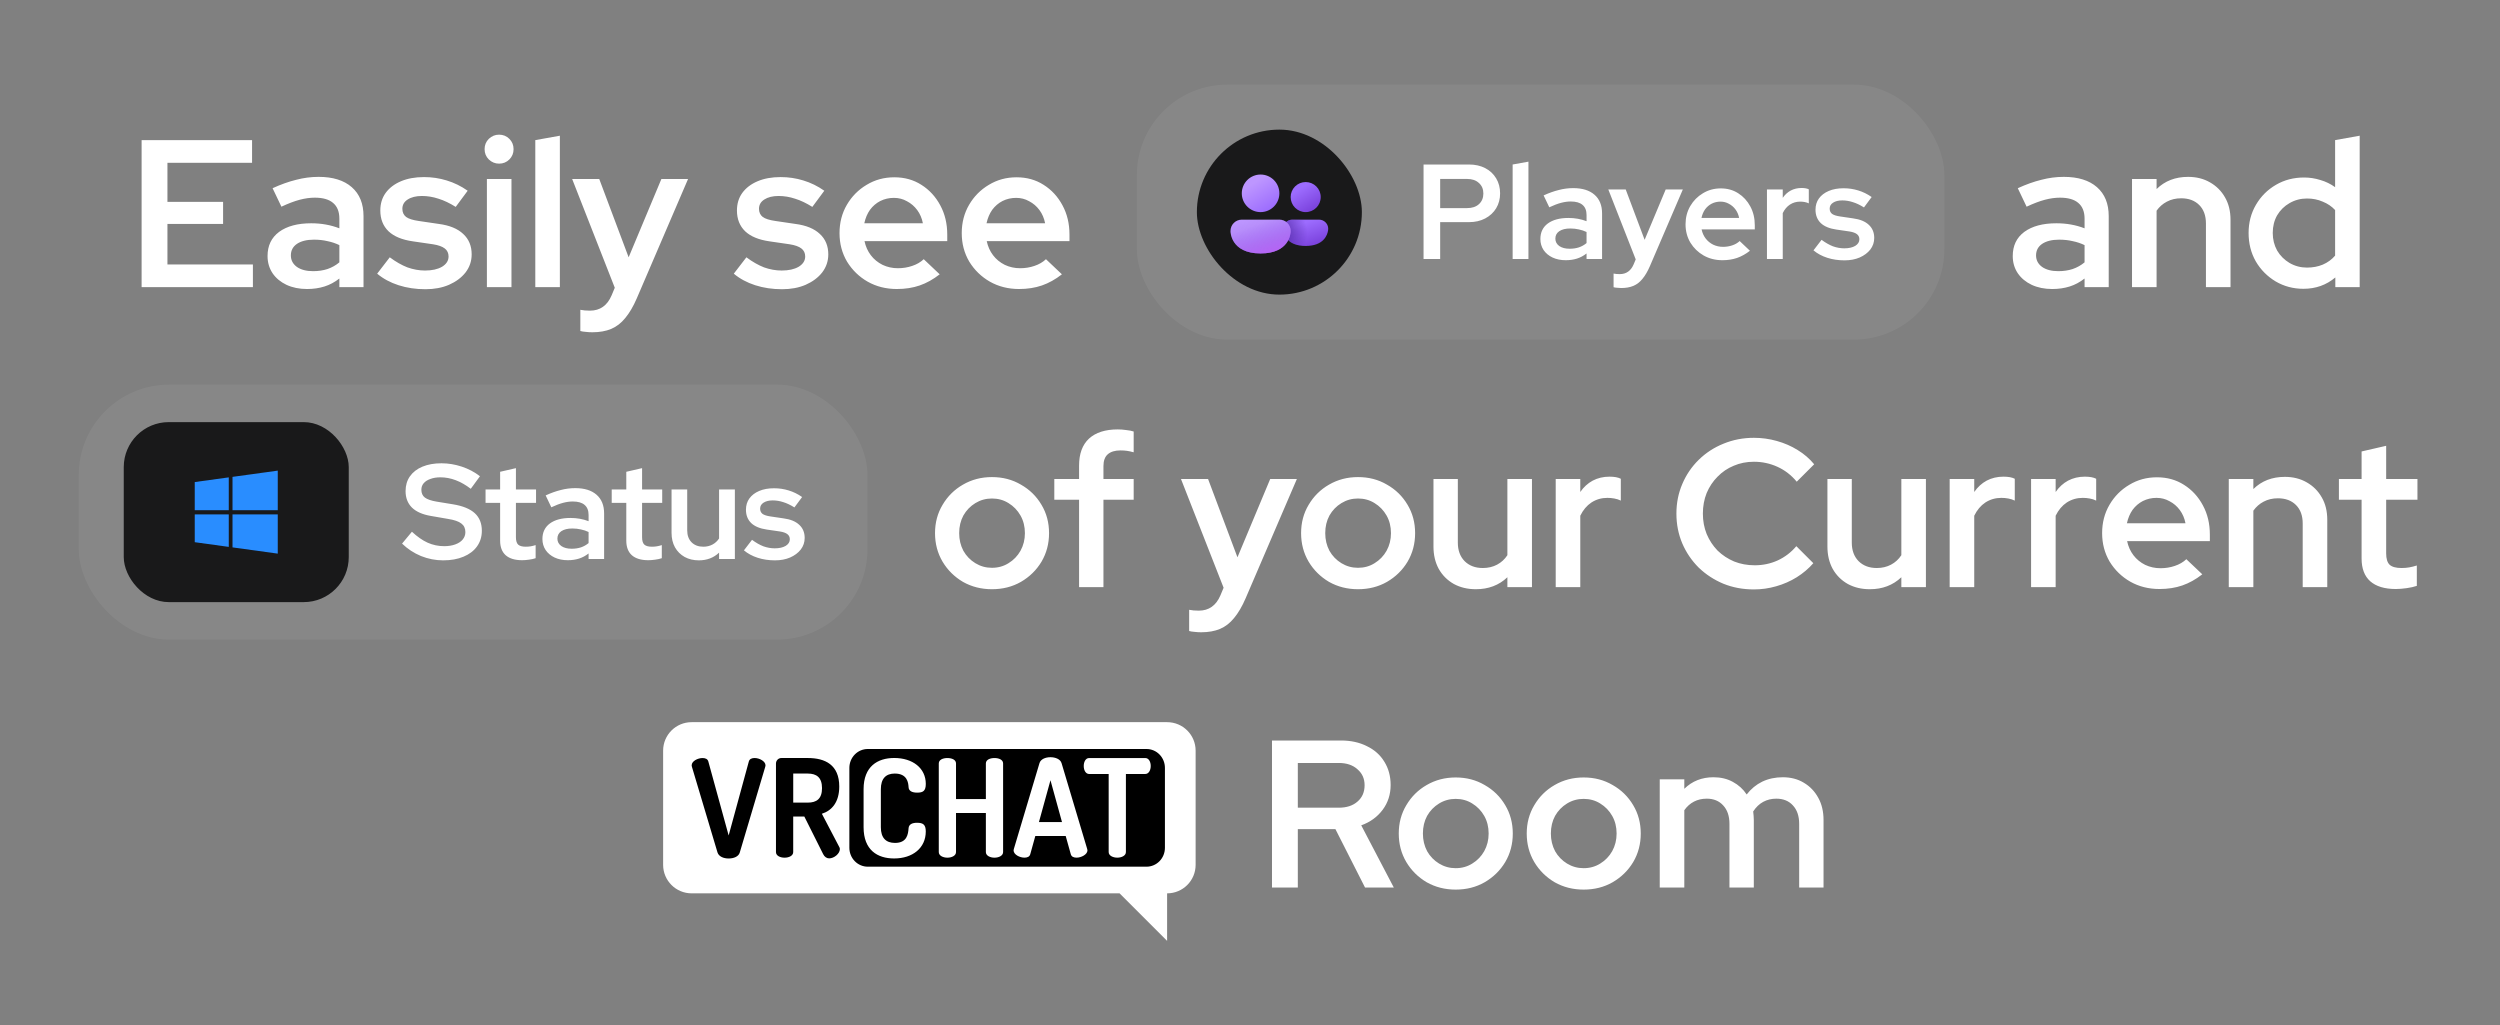 <svg width="400" height="164" viewBox="0 0 400 164" fill="none" xmlns="http://www.w3.org/2000/svg">
<rect x="0" y="0" width="400" height="164" fill="#808080" stroke="none"/>
<path d="M22.657 45.94V22.419H40.33V26.048H26.79V32.298H35.694V35.826H26.79V42.311H40.465V45.94H22.657ZM49.125 46.242C47.893 46.242 46.795 46.018 45.832 45.57C44.891 45.122 44.152 44.506 43.614 43.722C43.077 42.916 42.808 41.997 42.808 40.967C42.808 39.309 43.424 38.021 44.656 37.103C45.91 36.184 47.624 35.725 49.797 35.725C51.41 35.725 52.91 35.994 54.299 36.532V34.986C54.299 33.866 53.963 33.026 53.291 32.466C52.642 31.906 51.667 31.626 50.368 31.626C49.606 31.626 48.8 31.738 47.949 31.962C47.098 32.186 46.123 32.556 45.026 33.071L43.614 30.114C44.936 29.509 46.191 29.061 47.378 28.77C48.565 28.456 49.763 28.299 50.973 28.299C53.258 28.299 55.027 28.848 56.282 29.946C57.536 31.044 58.163 32.589 58.163 34.583V45.94H54.299V44.562C53.56 45.144 52.765 45.57 51.914 45.839C51.062 46.108 50.133 46.242 49.125 46.242ZM46.538 40.866C46.538 41.627 46.862 42.243 47.512 42.714C48.162 43.162 49.024 43.386 50.099 43.386C50.928 43.386 51.69 43.274 52.384 43.05C53.101 42.803 53.739 42.445 54.299 41.975V39.219C53.694 38.928 53.056 38.715 52.384 38.581C51.734 38.424 51.018 38.346 50.234 38.346C49.091 38.346 48.184 38.57 47.512 39.018C46.862 39.466 46.538 40.082 46.538 40.866ZM68.074 46.276C66.529 46.276 65.095 46.063 63.773 45.637C62.452 45.212 61.309 44.596 60.346 43.789L62.362 41.168C63.325 41.885 64.266 42.423 65.185 42.781C66.125 43.117 67.066 43.285 68.007 43.285C69.127 43.285 70.034 43.084 70.729 42.68C71.423 42.255 71.77 41.706 71.77 41.034C71.77 40.496 71.569 40.071 71.165 39.757C70.762 39.444 70.135 39.219 69.284 39.085L66.058 38.615C64.333 38.368 63.034 37.831 62.161 37.002C61.287 36.151 60.85 35.042 60.85 33.675C60.85 32.6 61.13 31.671 61.69 30.887C62.273 30.08 63.09 29.453 64.143 29.005C65.196 28.557 66.428 28.333 67.839 28.333C69.093 28.333 70.303 28.512 71.468 28.871C72.655 29.229 73.775 29.778 74.828 30.517L72.913 33.104C71.949 32.499 71.031 32.063 70.157 31.794C69.284 31.503 68.399 31.357 67.503 31.357C66.562 31.357 65.801 31.547 65.218 31.928C64.658 32.287 64.378 32.779 64.378 33.407C64.378 33.967 64.58 34.404 64.983 34.717C65.386 35.008 66.058 35.221 66.999 35.355L70.191 35.826C71.916 36.05 73.226 36.587 74.122 37.439C75.018 38.267 75.466 39.354 75.466 40.698C75.466 41.773 75.141 42.736 74.492 43.587C73.842 44.416 72.957 45.077 71.837 45.57C70.74 46.04 69.485 46.276 68.074 46.276ZM77.904 45.94V28.636H81.835V45.94H77.904ZM79.853 26.183C79.226 26.183 78.677 25.959 78.207 25.511C77.759 25.063 77.535 24.514 77.535 23.864C77.535 23.215 77.759 22.666 78.207 22.218C78.677 21.77 79.226 21.546 79.853 21.546C80.503 21.546 81.052 21.77 81.499 22.218C81.948 22.666 82.171 23.215 82.171 23.864C82.171 24.514 81.948 25.063 81.499 25.511C81.052 25.959 80.503 26.183 79.853 26.183ZM85.648 45.94V22.419L89.579 21.714V45.94H85.648ZM94.769 53.163C94.411 53.163 94.053 53.141 93.694 53.096C93.358 53.074 93.078 53.029 92.854 52.962V49.568C93.28 49.658 93.795 49.703 94.4 49.703C96.013 49.703 97.166 48.885 97.861 47.25L98.365 46.04L91.544 28.636H95.878L100.582 41.168L105.824 28.636H110.091L101.893 47.72C101.333 49.02 100.717 50.072 100.045 50.879C99.395 51.685 98.645 52.267 97.793 52.626C96.942 52.984 95.934 53.163 94.769 53.163ZM125.135 46.276C123.59 46.276 122.156 46.063 120.834 45.637C119.513 45.212 118.37 44.596 117.407 43.789L119.423 41.168C120.386 41.885 121.327 42.423 122.246 42.781C123.186 43.117 124.127 43.285 125.068 43.285C126.188 43.285 127.095 43.084 127.79 42.68C128.484 42.255 128.831 41.706 128.831 41.034C128.831 40.496 128.63 40.071 128.226 39.757C127.823 39.444 127.196 39.219 126.345 39.085L123.119 38.615C121.394 38.368 120.095 37.831 119.222 37.002C118.348 36.151 117.911 35.042 117.911 33.675C117.911 32.6 118.191 31.671 118.751 30.887C119.334 30.08 120.151 29.453 121.204 29.005C122.257 28.557 123.489 28.333 124.9 28.333C126.154 28.333 127.364 28.512 128.529 28.871C129.716 29.229 130.836 29.778 131.889 30.517L129.974 33.104C129.01 32.499 128.092 32.063 127.218 31.794C126.345 31.503 125.46 31.357 124.564 31.357C123.623 31.357 122.862 31.547 122.279 31.928C121.719 32.287 121.439 32.779 121.439 33.407C121.439 33.967 121.641 34.404 122.044 34.717C122.447 35.008 123.119 35.221 124.06 35.355L127.252 35.826C128.977 36.05 130.287 36.587 131.183 37.439C132.079 38.267 132.527 39.354 132.527 40.698C132.527 41.773 132.202 42.736 131.553 43.587C130.903 44.416 130.018 45.077 128.898 45.57C127.801 46.04 126.546 46.276 125.135 46.276ZM143.496 46.242C141.771 46.242 140.214 45.85 138.825 45.066C137.459 44.282 136.361 43.218 135.533 41.874C134.726 40.508 134.323 38.984 134.323 37.304C134.323 35.624 134.715 34.112 135.499 32.768C136.283 31.424 137.336 30.36 138.657 29.576C139.979 28.77 141.457 28.367 143.093 28.367C144.728 28.367 146.173 28.77 147.427 29.576C148.704 30.383 149.712 31.48 150.451 32.869C151.19 34.236 151.56 35.792 151.56 37.539V38.581H138.321C138.501 39.432 138.837 40.183 139.329 40.832C139.822 41.482 140.449 41.997 141.211 42.378C141.973 42.736 142.79 42.916 143.664 42.916C144.47 42.916 145.232 42.792 145.949 42.546C146.688 42.3 147.304 41.941 147.797 41.471L150.35 43.89C149.32 44.696 148.256 45.29 147.158 45.671C146.061 46.051 144.84 46.242 143.496 46.242ZM138.288 35.725H147.662C147.505 34.919 147.203 34.213 146.755 33.608C146.307 33.004 145.758 32.533 145.109 32.197C144.481 31.839 143.787 31.66 143.025 31.66C142.241 31.66 141.513 31.828 140.841 32.163C140.192 32.499 139.643 32.97 139.195 33.575C138.769 34.179 138.467 34.896 138.288 35.725ZM163.052 46.242C161.327 46.242 159.77 45.85 158.382 45.066C157.015 44.282 155.918 43.218 155.089 41.874C154.282 40.508 153.879 38.984 153.879 37.304C153.879 35.624 154.271 34.112 155.055 32.768C155.839 31.424 156.892 30.36 158.214 29.576C159.535 28.77 161.014 28.367 162.649 28.367C164.284 28.367 165.729 28.77 166.983 29.576C168.26 30.383 169.268 31.48 170.007 32.869C170.746 34.236 171.116 35.792 171.116 37.539V38.581H157.878C158.057 39.432 158.393 40.183 158.886 40.832C159.378 41.482 160.006 41.997 160.767 42.378C161.529 42.736 162.346 42.916 163.22 42.916C164.026 42.916 164.788 42.792 165.505 42.546C166.244 42.3 166.86 41.941 167.353 41.471L169.906 43.89C168.876 44.696 167.812 45.29 166.714 45.671C165.617 46.051 164.396 46.242 163.052 46.242ZM157.844 35.725H167.218C167.062 34.919 166.759 34.213 166.311 33.608C165.863 33.004 165.314 32.533 164.665 32.197C164.038 31.839 163.343 31.66 162.582 31.66C161.798 31.66 161.07 31.828 160.398 32.163C159.748 32.499 159.199 32.97 158.751 33.575C158.326 34.179 158.023 34.896 157.844 35.725Z" fill="white"/>
<rect x="181.9" y="13.539" width="129.2" height="40.8" rx="14.469" fill="white" fill-opacity="0.06"/>
<rect x="191.5" y="20.739" width="26.4" height="26.4" rx="13.2" fill="#19191A"/>
<path d="M207.152 39.068C207.614 39.242 208.19 39.352 208.91 39.352C209.63 39.352 210.206 39.243 210.666 39.069C212.516 38.369 212.516 36.615 212.516 36.615C212.516 35.801 211.856 35.142 211.043 35.142H206.775C205.961 35.142 205.302 35.801 205.302 36.615C205.302 36.615 205.302 38.368 207.152 39.069" fill="url(#paint0_linear_1598_1475)"/>
<path d="M207.152 39.068C207.614 39.242 208.19 39.352 208.91 39.352C209.63 39.352 210.206 39.243 210.666 39.069C212.516 38.369 212.516 36.615 212.516 36.615C212.516 35.801 211.856 35.142 211.043 35.142H206.775C205.961 35.142 205.302 35.801 205.302 36.615C205.302 36.615 205.302 38.368 207.152 39.069" fill="url(#paint1_radial_1598_1475)" fill-opacity="0.5"/>
<path d="M206.505 36.946C206.505 36.467 206.315 36.008 205.976 35.67C205.638 35.332 205.179 35.142 204.7 35.142H198.686C198.208 35.142 197.749 35.332 197.41 35.67C197.072 36.008 196.882 36.467 196.882 36.946V37.036C196.882 37.036 196.882 40.554 201.693 40.554C206.278 40.554 206.494 37.36 206.505 37.059V36.946Z" fill="url(#paint2_linear_1598_1475)"/>
<path d="M206.505 36.946C206.505 36.467 206.315 36.008 205.976 35.67C205.638 35.332 205.179 35.142 204.7 35.142H198.686C198.208 35.142 197.749 35.332 197.41 35.67C197.072 36.008 196.882 36.467 196.882 36.946V37.036C196.882 37.036 196.882 40.554 201.693 40.554C206.278 40.554 206.494 37.36 206.505 37.059V36.946Z" fill="url(#paint3_linear_1598_1475)"/>
<path d="M208.91 33.938C209.548 33.938 210.16 33.685 210.611 33.234C211.063 32.783 211.316 32.171 211.316 31.533C211.316 30.895 211.063 30.283 210.611 29.832C210.16 29.38 209.548 29.127 208.91 29.127C208.272 29.127 207.66 29.38 207.209 29.832C206.758 30.283 206.505 30.895 206.505 31.533C206.505 32.171 206.758 32.783 207.209 33.234C207.66 33.685 208.272 33.938 208.91 33.938Z" fill="url(#paint4_linear_1598_1475)"/>
<path d="M204.7 30.932C204.7 31.73 204.383 32.494 203.819 33.058C203.255 33.622 202.49 33.939 201.693 33.939C200.895 33.939 200.131 33.622 199.567 33.058C199.003 32.494 198.686 31.73 198.686 30.932C198.686 30.134 199.003 29.369 199.567 28.806C200.131 28.242 200.895 27.925 201.693 27.925C202.49 27.925 203.255 28.242 203.819 28.806C204.383 29.369 204.7 30.134 204.7 30.932Z" fill="url(#paint5_linear_1598_1475)"/>
<path d="M227.769 41.44V26.32H235.026C236.02 26.32 236.891 26.514 237.64 26.903C238.389 27.291 238.972 27.839 239.39 28.544C239.807 29.235 240.016 30.035 240.016 30.942C240.016 31.835 239.807 32.627 239.39 33.318C238.972 34.009 238.382 34.556 237.618 34.959C236.87 35.348 236.006 35.543 235.026 35.543H230.426V41.44H227.769ZM230.426 33.296H234.746C235.538 33.296 236.164 33.087 236.625 32.67C237.1 32.238 237.338 31.669 237.338 30.963C237.338 30.258 237.1 29.696 236.625 29.279C236.164 28.847 235.538 28.631 234.746 28.631H230.426V33.296ZM242.023 41.44V26.32L244.55 25.866V41.44H242.023ZM250.522 41.634C249.73 41.634 249.024 41.49 248.405 41.202C247.8 40.914 247.325 40.518 246.979 40.014C246.634 39.495 246.461 38.905 246.461 38.243C246.461 37.177 246.857 36.349 247.649 35.759C248.455 35.168 249.557 34.873 250.954 34.873C251.99 34.873 252.955 35.046 253.848 35.392V34.398C253.848 33.678 253.632 33.138 253.2 32.778C252.782 32.418 252.156 32.238 251.321 32.238C250.831 32.238 250.313 32.31 249.766 32.454C249.218 32.598 248.592 32.836 247.886 33.167L246.979 31.266C247.829 30.877 248.635 30.589 249.398 30.402C250.162 30.2 250.932 30.099 251.71 30.099C253.178 30.099 254.316 30.452 255.122 31.158C255.929 31.863 256.332 32.857 256.332 34.139V41.44H253.848V40.554C253.373 40.928 252.862 41.202 252.314 41.375C251.767 41.547 251.17 41.634 250.522 41.634ZM248.858 38.178C248.858 38.667 249.067 39.063 249.485 39.366C249.902 39.654 250.457 39.798 251.148 39.798C251.681 39.798 252.17 39.726 252.617 39.582C253.078 39.423 253.488 39.193 253.848 38.891V37.12C253.459 36.932 253.049 36.795 252.617 36.709C252.199 36.608 251.738 36.558 251.234 36.558C250.5 36.558 249.917 36.702 249.485 36.99C249.067 37.278 248.858 37.674 248.858 38.178ZM259.404 46.084C259.173 46.084 258.943 46.069 258.712 46.04C258.496 46.026 258.316 45.997 258.172 45.954V43.772C258.446 43.83 258.777 43.859 259.166 43.859C260.203 43.859 260.944 43.333 261.391 42.282L261.715 41.504L257.33 30.316H260.116L263.14 38.372L266.51 30.316H269.253L263.983 42.584C263.623 43.419 263.227 44.096 262.795 44.615C262.377 45.133 261.895 45.508 261.348 45.738C260.8 45.968 260.152 46.084 259.404 46.084ZM275.582 41.634C274.474 41.634 273.473 41.382 272.58 40.878C271.702 40.374 270.996 39.69 270.463 38.826C269.945 37.947 269.686 36.968 269.686 35.888C269.686 34.808 269.938 33.836 270.442 32.972C270.946 32.108 271.622 31.424 272.472 30.92C273.322 30.402 274.272 30.143 275.323 30.143C276.374 30.143 277.303 30.402 278.11 30.92C278.93 31.439 279.578 32.144 280.054 33.037C280.529 33.916 280.766 34.916 280.766 36.039V36.709H272.256C272.371 37.256 272.587 37.739 272.904 38.156C273.221 38.574 273.624 38.905 274.114 39.15C274.603 39.38 275.129 39.495 275.69 39.495C276.209 39.495 276.698 39.416 277.159 39.258C277.634 39.099 278.03 38.869 278.347 38.567L279.989 40.122C279.326 40.64 278.642 41.022 277.937 41.267C277.231 41.511 276.446 41.634 275.582 41.634ZM272.234 34.873H278.261C278.16 34.355 277.966 33.901 277.678 33.512C277.39 33.123 277.037 32.821 276.619 32.605C276.216 32.375 275.77 32.26 275.28 32.26C274.776 32.26 274.308 32.367 273.876 32.584C273.458 32.8 273.106 33.102 272.818 33.491C272.544 33.88 272.35 34.34 272.234 34.873ZM282.713 41.44V30.316H285.24V31.655C285.585 31.151 286.01 30.762 286.514 30.488C287.033 30.215 287.609 30.078 288.242 30.078C288.746 30.078 289.135 30.15 289.409 30.294V32.54C289.207 32.44 288.984 32.367 288.739 32.324C288.509 32.281 288.271 32.26 288.026 32.26C287.421 32.26 286.874 32.418 286.385 32.735C285.909 33.051 285.528 33.505 285.24 34.096V41.44H282.713ZM295.124 41.656C294.131 41.656 293.209 41.519 292.36 41.245C291.51 40.971 290.776 40.575 290.156 40.057L291.452 38.372C292.072 38.833 292.676 39.179 293.267 39.409C293.872 39.625 294.476 39.733 295.081 39.733C295.801 39.733 296.384 39.603 296.831 39.344C297.277 39.071 297.5 38.718 297.5 38.286C297.5 37.94 297.371 37.667 297.112 37.465C296.852 37.264 296.449 37.12 295.902 37.033L293.828 36.731C292.72 36.572 291.884 36.227 291.323 35.694C290.761 35.147 290.48 34.434 290.48 33.556C290.48 32.864 290.66 32.267 291.02 31.763C291.395 31.244 291.92 30.841 292.597 30.553C293.274 30.265 294.066 30.121 294.973 30.121C295.78 30.121 296.557 30.236 297.306 30.467C298.069 30.697 298.789 31.05 299.466 31.525L298.235 33.188C297.616 32.8 297.025 32.519 296.464 32.346C295.902 32.159 295.333 32.065 294.757 32.065C294.152 32.065 293.663 32.188 293.288 32.432C292.928 32.663 292.748 32.98 292.748 33.383C292.748 33.743 292.878 34.023 293.137 34.225C293.396 34.412 293.828 34.549 294.433 34.636L296.485 34.938C297.594 35.082 298.436 35.428 299.012 35.975C299.588 36.508 299.876 37.206 299.876 38.07C299.876 38.761 299.668 39.38 299.25 39.928C298.832 40.46 298.264 40.885 297.544 41.202C296.838 41.504 296.032 41.656 295.124 41.656Z" fill="white"/>
<path d="M328.356 46.242C327.124 46.242 326.027 46.018 325.063 45.57C324.123 45.122 323.383 44.506 322.846 43.722C322.308 42.916 322.039 41.997 322.039 40.967C322.039 39.309 322.655 38.021 323.887 37.103C325.142 36.184 326.855 35.725 329.028 35.725C330.641 35.725 332.142 35.994 333.531 36.532V34.986C333.531 33.866 333.195 33.026 332.523 32.466C331.873 31.906 330.899 31.626 329.599 31.626C328.838 31.626 328.031 31.738 327.18 31.962C326.329 32.186 325.355 32.556 324.257 33.071L322.846 30.114C324.167 29.509 325.422 29.061 326.609 28.77C327.796 28.456 328.995 28.299 330.204 28.299C332.489 28.299 334.259 28.848 335.513 29.946C336.767 31.044 337.395 32.589 337.395 34.583V45.94H333.531V44.562C332.791 45.144 331.996 45.57 331.145 45.839C330.294 46.108 329.364 46.242 328.356 46.242ZM325.769 40.866C325.769 41.627 326.094 42.243 326.743 42.714C327.393 43.162 328.255 43.386 329.331 43.386C330.159 43.386 330.921 43.274 331.615 43.05C332.332 42.803 332.971 42.445 333.531 41.975V39.219C332.926 38.928 332.287 38.715 331.615 38.581C330.966 38.424 330.249 38.346 329.465 38.346C328.323 38.346 327.415 38.57 326.743 39.018C326.094 39.466 325.769 40.082 325.769 40.866ZM341.123 45.94V28.636H345.054V30.248C346.376 28.949 348.056 28.299 350.094 28.299C351.416 28.299 352.581 28.591 353.589 29.173C354.619 29.756 355.426 30.562 356.008 31.592C356.59 32.6 356.882 33.788 356.882 35.154V45.94H352.95V35.759C352.95 34.504 352.592 33.519 351.875 32.802C351.158 32.085 350.195 31.727 348.986 31.727C348.134 31.727 347.373 31.906 346.701 32.264C346.051 32.6 345.502 33.082 345.054 33.709V45.94H341.123ZM368.544 46.208C366.931 46.208 365.453 45.816 364.109 45.032C362.765 44.226 361.701 43.151 360.917 41.807C360.155 40.463 359.775 38.951 359.775 37.271C359.775 35.613 360.167 34.112 360.951 32.768C361.735 31.424 362.799 30.36 364.143 29.576C365.487 28.792 366.987 28.4 368.645 28.4C369.541 28.4 370.415 28.535 371.266 28.803C372.117 29.05 372.901 29.431 373.618 29.946V22.419L377.549 21.714V45.94H373.651V44.394C372.218 45.603 370.515 46.208 368.544 46.208ZM369.115 42.815C370.034 42.815 370.874 42.658 371.635 42.344C372.419 42.008 373.08 41.527 373.618 40.9V33.608C373.08 33.026 372.419 32.578 371.635 32.264C370.874 31.928 370.034 31.76 369.115 31.76C368.107 31.76 367.178 32.007 366.327 32.499C365.498 32.97 364.837 33.62 364.344 34.448C363.874 35.277 363.639 36.218 363.639 37.271C363.639 38.301 363.874 39.242 364.344 40.093C364.837 40.922 365.498 41.583 366.327 42.075C367.178 42.568 368.107 42.815 369.115 42.815Z" fill="white"/>
<rect x="12.6" y="61.539" width="126.2" height="40.8" rx="14.469" fill="white" fill-opacity="0.06"/>
<rect x="19.8" y="67.539" width="36" height="28.8" rx="7.2" fill="#19191A"/>
<path d="M31.16 77.128L36.603 76.378V81.637H31.159L31.16 77.128ZM31.16 86.752L36.603 87.502V82.307H31.159L31.16 86.752ZM37.202 87.582L44.442 88.581V82.307H37.202V87.582ZM37.202 76.298V81.637H44.442V75.299L37.202 76.298Z" fill="#298DFF"/>
<path d="M70.896 89.656C69.687 89.656 68.506 89.425 67.354 88.964C66.216 88.489 65.208 87.827 64.33 86.977L65.907 85.076C66.756 85.868 67.591 86.451 68.412 86.826C69.247 87.2 70.133 87.388 71.069 87.388C71.746 87.388 72.336 87.294 72.84 87.107C73.359 86.919 73.755 86.66 74.028 86.329C74.316 85.984 74.46 85.588 74.46 85.141C74.46 84.536 74.244 84.076 73.812 83.759C73.395 83.427 72.682 83.183 71.674 83.024L68.931 82.549C67.591 82.319 66.583 81.872 65.907 81.21C65.23 80.533 64.891 79.655 64.891 78.575C64.891 77.668 65.122 76.883 65.583 76.22C66.058 75.543 66.727 75.025 67.591 74.665C68.455 74.305 69.471 74.125 70.637 74.125C71.731 74.125 72.819 74.305 73.899 74.665C74.979 75.025 75.943 75.536 76.793 76.199L75.324 78.207C73.726 76.984 72.106 76.371 70.464 76.371C69.859 76.371 69.327 76.458 68.866 76.631C68.405 76.789 68.045 77.019 67.786 77.322C67.541 77.61 67.419 77.956 67.419 78.359C67.419 78.906 67.606 79.323 67.98 79.612C68.369 79.9 68.995 80.115 69.859 80.26L72.495 80.692C74.064 80.951 75.223 81.426 75.972 82.117C76.721 82.808 77.095 83.744 77.095 84.925C77.095 85.876 76.836 86.711 76.318 87.431C75.814 88.136 75.094 88.683 74.158 89.072C73.236 89.461 72.149 89.656 70.896 89.656ZM83.541 89.634C82.389 89.634 81.511 89.368 80.906 88.835C80.316 88.302 80.02 87.524 80.02 86.502V80.454H77.688V78.316H80.02V75.486L82.548 74.903V78.316H85.766V80.454H82.548V85.962C82.548 86.509 82.663 86.898 82.893 87.128C83.138 87.359 83.549 87.474 84.124 87.474C84.427 87.474 84.693 87.452 84.924 87.409C85.168 87.366 85.428 87.301 85.701 87.215V89.31C85.413 89.411 85.061 89.49 84.643 89.547C84.225 89.605 83.858 89.634 83.541 89.634ZM90.847 89.634C90.055 89.634 89.35 89.49 88.731 89.202C88.126 88.914 87.651 88.518 87.305 88.014C86.96 87.496 86.787 86.905 86.787 86.243C86.787 85.177 87.183 84.349 87.975 83.759C88.781 83.168 89.883 82.873 91.279 82.873C92.316 82.873 93.281 83.046 94.174 83.391V82.398C94.174 81.678 93.958 81.138 93.526 80.778C93.108 80.418 92.482 80.238 91.647 80.238C91.157 80.238 90.639 80.31 90.091 80.454C89.544 80.598 88.918 80.835 88.212 81.167L87.305 79.266C88.155 78.877 88.961 78.589 89.724 78.402C90.487 78.2 91.258 78.1 92.035 78.1C93.504 78.1 94.642 78.452 95.448 79.158C96.255 79.864 96.658 80.857 96.658 82.139V89.439H94.174V88.554C93.699 88.928 93.188 89.202 92.64 89.375C92.093 89.547 91.496 89.634 90.847 89.634ZM89.184 86.178C89.184 86.668 89.393 87.064 89.811 87.366C90.228 87.654 90.783 87.798 91.474 87.798C92.007 87.798 92.496 87.726 92.943 87.582C93.403 87.424 93.814 87.193 94.174 86.891V85.12C93.785 84.932 93.375 84.796 92.943 84.709C92.525 84.608 92.064 84.558 91.56 84.558C90.826 84.558 90.243 84.702 89.811 84.99C89.393 85.278 89.184 85.674 89.184 86.178ZM103.728 89.634C102.576 89.634 101.698 89.368 101.093 88.835C100.502 88.302 100.207 87.524 100.207 86.502V80.454H97.874V78.316H100.207V75.486L102.734 74.903V78.316H105.953V80.454H102.734V85.962C102.734 86.509 102.85 86.898 103.08 87.128C103.325 87.359 103.735 87.474 104.311 87.474C104.614 87.474 104.88 87.452 105.11 87.409C105.355 87.366 105.614 87.301 105.888 87.215V89.31C105.6 89.411 105.247 89.49 104.83 89.547C104.412 89.605 104.045 89.634 103.728 89.634ZM111.812 89.656C110.962 89.656 110.206 89.475 109.544 89.115C108.881 88.741 108.363 88.223 107.989 87.56C107.629 86.898 107.449 86.135 107.449 85.271V78.316H109.954V84.86C109.954 85.652 110.185 86.286 110.645 86.761C111.121 87.236 111.747 87.474 112.525 87.474C113.072 87.474 113.561 87.359 113.993 87.128C114.425 86.898 114.778 86.574 115.052 86.156V78.316H117.579V89.439H115.052V88.424C114.188 89.245 113.108 89.656 111.812 89.656ZM123.996 89.656C123.003 89.656 122.081 89.519 121.232 89.245C120.382 88.972 119.648 88.576 119.028 88.057L120.324 86.372C120.944 86.833 121.548 87.179 122.139 87.409C122.744 87.625 123.348 87.733 123.953 87.733C124.673 87.733 125.256 87.603 125.703 87.344C126.149 87.071 126.372 86.718 126.372 86.286C126.372 85.94 126.243 85.667 125.984 85.465C125.724 85.263 125.321 85.12 124.774 85.033L122.7 84.731C121.592 84.572 120.756 84.227 120.195 83.694C119.633 83.147 119.352 82.434 119.352 81.555C119.352 80.864 119.532 80.267 119.892 79.763C120.267 79.244 120.792 78.841 121.469 78.553C122.146 78.265 122.938 78.121 123.845 78.121C124.652 78.121 125.429 78.236 126.178 78.467C126.941 78.697 127.661 79.05 128.338 79.525L127.107 81.188C126.488 80.799 125.897 80.519 125.336 80.346C124.774 80.159 124.205 80.065 123.629 80.065C123.024 80.065 122.535 80.188 122.16 80.432C121.8 80.663 121.62 80.98 121.62 81.383C121.62 81.743 121.75 82.023 122.009 82.225C122.268 82.412 122.7 82.549 123.305 82.635L125.357 82.938C126.466 83.082 127.308 83.427 127.884 83.975C128.46 84.507 128.748 85.206 128.748 86.07C128.748 86.761 128.54 87.38 128.122 87.927C127.704 88.46 127.136 88.885 126.416 89.202C125.71 89.504 124.904 89.656 123.996 89.656Z" fill="white"/>
<path d="M158.71 94.275C157.007 94.275 155.462 93.883 154.073 93.1C152.707 92.293 151.62 91.218 150.814 89.874C150.007 88.507 149.604 86.984 149.604 85.304C149.604 83.624 150.007 82.112 150.814 80.768C151.62 79.402 152.707 78.327 154.073 77.543C155.462 76.736 157.007 76.333 158.71 76.333C160.435 76.333 161.98 76.736 163.347 77.543C164.735 78.327 165.833 79.402 166.639 80.768C167.446 82.112 167.849 83.624 167.849 85.304C167.849 86.984 167.446 88.507 166.639 89.874C165.833 91.218 164.735 92.293 163.347 93.1C161.98 93.883 160.435 94.275 158.71 94.275ZM158.71 90.848C159.695 90.848 160.58 90.602 161.364 90.109C162.171 89.616 162.809 88.956 163.279 88.127C163.75 87.275 163.985 86.335 163.985 85.304C163.985 84.251 163.75 83.311 163.279 82.482C162.809 81.653 162.171 80.992 161.364 80.499C160.58 80.007 159.695 79.76 158.71 79.76C157.747 79.76 156.862 80.007 156.055 80.499C155.249 80.992 154.611 81.653 154.14 82.482C153.692 83.311 153.468 84.251 153.468 85.304C153.468 86.335 153.692 87.275 154.14 88.127C154.611 88.956 155.249 89.616 156.055 90.109C156.862 90.602 157.747 90.848 158.71 90.848ZM172.653 93.939V79.962H168.689V76.635H172.653V74.485C172.653 72.603 173.18 71.17 174.233 70.184C175.308 69.199 176.842 68.706 178.836 68.706C179.284 68.706 179.732 68.74 180.18 68.807C180.65 68.851 181.053 68.93 181.389 69.042V72.368C180.986 72.256 180.628 72.178 180.314 72.133C180.001 72.088 179.653 72.066 179.273 72.066C178.377 72.066 177.693 72.279 177.223 72.704C176.775 73.108 176.551 73.735 176.551 74.586V76.635H181.389V79.962H176.551V93.939H172.653ZM192.18 101.163C191.822 101.163 191.464 101.141 191.105 101.096C190.769 101.074 190.489 101.029 190.265 100.962V97.568C190.691 97.658 191.206 97.703 191.811 97.703C193.424 97.703 194.577 96.885 195.272 95.25L195.776 94.04L188.955 76.635H193.289L197.993 89.168L203.235 76.635H207.502L199.304 95.72C198.744 97.019 198.128 98.072 197.456 98.879C196.806 99.685 196.056 100.267 195.204 100.626C194.353 100.984 193.345 101.163 192.18 101.163ZM217.28 94.275C215.578 94.275 214.032 93.883 212.643 93.1C211.277 92.293 210.191 91.218 209.384 89.874C208.578 88.507 208.175 86.984 208.175 85.304C208.175 83.624 208.578 82.112 209.384 80.768C210.191 79.402 211.277 78.327 212.643 77.543C214.032 76.736 215.578 76.333 217.28 76.333C219.005 76.333 220.551 76.736 221.917 77.543C223.306 78.327 224.403 79.402 225.21 80.768C226.016 82.112 226.419 83.624 226.419 85.304C226.419 86.984 226.016 88.507 225.21 89.874C224.403 91.218 223.306 92.293 221.917 93.1C220.551 93.883 219.005 94.275 217.28 94.275ZM217.28 90.848C218.266 90.848 219.151 90.602 219.935 90.109C220.741 89.616 221.379 88.956 221.85 88.127C222.32 87.275 222.555 86.335 222.555 85.304C222.555 84.251 222.32 83.311 221.85 82.482C221.379 81.653 220.741 80.992 219.935 80.499C219.151 80.007 218.266 79.76 217.28 79.76C216.317 79.76 215.432 80.007 214.626 80.499C213.819 80.992 213.181 81.653 212.711 82.482C212.263 83.311 212.039 84.251 212.039 85.304C212.039 86.335 212.263 87.275 212.711 88.127C213.181 88.956 213.819 89.616 214.626 90.109C215.432 90.602 216.317 90.848 217.28 90.848ZM236.142 94.275C234.821 94.275 233.645 93.996 232.614 93.436C231.584 92.853 230.778 92.047 230.195 91.016C229.635 89.986 229.355 88.799 229.355 87.455V76.635H233.253V86.816C233.253 88.048 233.611 89.034 234.328 89.773C235.067 90.512 236.042 90.882 237.251 90.882C238.102 90.882 238.864 90.703 239.536 90.344C240.208 89.986 240.757 89.482 241.182 88.832V76.635H245.114V93.939H241.182V92.36C239.838 93.637 238.158 94.275 236.142 94.275ZM248.914 93.939V76.635H252.845V78.719C253.383 77.935 254.043 77.33 254.827 76.904C255.634 76.479 256.53 76.266 257.515 76.266C258.299 76.266 258.904 76.378 259.33 76.602V80.096C259.016 79.939 258.669 79.828 258.288 79.76C257.93 79.693 257.56 79.659 257.179 79.659C256.239 79.659 255.387 79.906 254.626 80.399C253.887 80.891 253.293 81.597 252.845 82.516V93.939H248.914ZM280.625 94.309C278.877 94.309 277.253 94.007 275.753 93.402C274.252 92.775 272.93 91.912 271.788 90.815C270.668 89.695 269.794 88.407 269.167 86.951C268.54 85.472 268.226 83.882 268.226 82.18C268.226 80.477 268.54 78.898 269.167 77.442C269.794 75.963 270.668 74.675 271.788 73.578C272.93 72.458 274.252 71.596 275.753 70.991C277.276 70.364 278.9 70.05 280.625 70.05C281.879 70.05 283.1 70.218 284.287 70.554C285.497 70.89 286.605 71.371 287.613 71.999C288.644 72.626 289.529 73.388 290.268 74.284L287.479 77.072C286.605 76.019 285.575 75.224 284.388 74.687C283.201 74.149 281.946 73.88 280.625 73.88C279.46 73.88 278.385 74.093 277.399 74.519C276.413 74.922 275.551 75.504 274.812 76.266C274.073 77.005 273.49 77.879 273.065 78.887C272.661 79.895 272.46 80.992 272.46 82.18C272.46 83.344 272.661 84.431 273.065 85.439C273.49 86.447 274.073 87.332 274.812 88.093C275.573 88.832 276.458 89.415 277.466 89.84C278.474 90.243 279.572 90.445 280.759 90.445C282.058 90.445 283.279 90.188 284.421 89.672C285.586 89.135 286.583 88.373 287.412 87.388L290.133 90.109C289.394 90.96 288.509 91.711 287.479 92.36C286.471 92.987 285.373 93.469 284.186 93.805C283.021 94.141 281.834 94.309 280.625 94.309ZM299.175 94.275C297.854 94.275 296.678 93.996 295.647 93.436C294.617 92.853 293.81 92.047 293.228 91.016C292.668 89.986 292.388 88.799 292.388 87.455V76.635H296.286V86.816C296.286 88.048 296.644 89.034 297.361 89.773C298.1 90.512 299.074 90.882 300.284 90.882C301.135 90.882 301.897 90.703 302.569 90.344C303.241 89.986 303.79 89.482 304.215 88.832V76.635H308.146V93.939H304.215V92.36C302.871 93.637 301.191 94.275 299.175 94.275ZM311.947 93.939V76.635H315.878V78.719C316.415 77.935 317.076 77.33 317.86 76.904C318.667 76.479 319.563 76.266 320.548 76.266C321.332 76.266 321.937 76.378 322.363 76.602V80.096C322.049 79.939 321.702 79.828 321.321 79.76C320.963 79.693 320.593 79.659 320.212 79.659C319.271 79.659 318.42 79.906 317.659 80.399C316.919 80.891 316.326 81.597 315.878 82.516V93.939H311.947ZM324.973 93.939V76.635H328.904V78.719C329.442 77.935 330.103 77.33 330.887 76.904C331.693 76.479 332.589 76.266 333.575 76.266C334.359 76.266 334.964 76.378 335.389 76.602V80.096C335.076 79.939 334.728 79.828 334.348 79.76C333.989 79.693 333.62 79.659 333.239 79.659C332.298 79.659 331.447 79.906 330.685 80.399C329.946 80.891 329.352 81.597 328.904 82.516V93.939H324.973ZM345.513 94.242C343.788 94.242 342.231 93.85 340.843 93.066C339.476 92.282 338.379 91.218 337.55 89.874C336.743 88.507 336.34 86.984 336.34 85.304C336.34 83.624 336.732 82.112 337.516 80.768C338.3 79.424 339.353 78.36 340.675 77.576C341.996 76.77 343.475 76.367 345.11 76.367C346.745 76.367 348.19 76.77 349.444 77.576C350.721 78.383 351.729 79.48 352.468 80.869C353.207 82.236 353.577 83.792 353.577 85.54V86.581H340.339C340.518 87.432 340.854 88.183 341.347 88.832C341.839 89.482 342.467 89.997 343.228 90.378C343.99 90.736 344.807 90.915 345.681 90.915C346.487 90.915 347.249 90.792 347.966 90.546C348.705 90.299 349.321 89.941 349.814 89.471L352.367 91.89C351.337 92.696 350.273 93.29 349.175 93.671C348.078 94.052 346.857 94.242 345.513 94.242ZM340.305 83.725H349.679C349.523 82.919 349.22 82.213 348.772 81.608C348.324 81.004 347.775 80.533 347.126 80.197C346.499 79.839 345.804 79.659 345.043 79.659C344.259 79.659 343.531 79.828 342.859 80.163C342.209 80.499 341.66 80.97 341.212 81.575C340.787 82.18 340.484 82.896 340.305 83.725ZM356.604 93.939V76.635H360.536V78.248C361.857 76.949 363.537 76.299 365.576 76.299C366.897 76.299 368.062 76.591 369.07 77.173C370.1 77.755 370.907 78.562 371.489 79.592C372.072 80.6 372.363 81.787 372.363 83.154V93.939H368.432V83.759C368.432 82.504 368.073 81.519 367.356 80.802C366.64 80.085 365.676 79.727 364.467 79.727C363.616 79.727 362.854 79.906 362.182 80.264C361.532 80.6 360.984 81.082 360.536 81.709V93.939H356.604ZM383.332 94.242C381.54 94.242 380.173 93.828 379.232 92.999C378.314 92.17 377.855 90.96 377.855 89.37V79.962H374.226V76.635H377.855V72.234L381.786 71.327V76.635H386.792V79.962H381.786V88.53C381.786 89.381 381.965 89.986 382.324 90.344C382.704 90.703 383.343 90.882 384.239 90.882C384.709 90.882 385.124 90.848 385.482 90.781C385.863 90.714 386.266 90.613 386.692 90.479V93.738C386.244 93.895 385.695 94.018 385.045 94.108C384.396 94.197 383.824 94.242 383.332 94.242Z" fill="white"/>
<path d="M186.74 115.546C189.258 115.546 191.3 117.587 191.3 120.105V138.376C191.3 140.894 189.258 142.936 186.74 142.936H186.736V150.539L179.133 142.936H110.66C108.141 142.935 106.1 140.894 106.1 138.376V120.105C106.1 117.587 108.142 115.546 110.66 115.546H186.74Z" fill="white"/>
<path d="M183.447 119.84C183.833 119.84 184.216 119.918 184.573 120.07C184.93 120.222 185.255 120.445 185.528 120.727C185.801 121.008 186.018 121.341 186.166 121.708C186.313 122.075 186.389 122.469 186.388 122.866V135.646C186.388 136.043 186.312 136.437 186.165 136.804C186.017 137.17 185.8 137.504 185.527 137.784C185.254 138.065 184.929 138.288 184.572 138.439C184.215 138.591 183.833 138.67 183.447 138.67H138.839C138.453 138.67 138.071 138.591 137.714 138.439C137.358 138.288 137.033 138.065 136.76 137.784C136.487 137.504 136.27 137.17 136.123 136.804C135.975 136.437 135.898 136.043 135.898 135.646V122.862C135.898 122.061 136.209 121.291 136.76 120.725C137.312 120.158 138.06 119.84 138.839 119.84H183.447ZM120.743 121.283C121.489 121.283 122.482 121.786 122.482 122.462C122.479 122.525 122.465 122.599 122.441 122.682L118.364 136.398C118.176 137.056 117.393 137.358 116.584 137.358C115.776 137.358 115.015 137.052 114.801 136.398L110.705 122.682C110.683 122.595 110.665 122.507 110.665 122.462C110.665 121.763 111.661 121.287 112.404 121.287C112.871 121.287 113.227 121.438 113.337 121.854L116.584 133.674L119.809 121.85C119.916 121.438 120.276 121.283 120.743 121.283ZM143.076 121.278C140.403 121.278 138.174 122.635 138.174 126.273V132.357C138.174 136.004 140.38 137.353 143.053 137.354C146.028 137.354 148.123 135.675 148.124 133.038C148.124 131.927 147.682 131.644 146.726 131.644C146.006 131.644 145.41 131.859 145.37 132.535C145.303 133.453 145.134 134.867 143.205 134.867C141.741 134.867 140.936 134.058 140.936 132.357V126.273C140.936 124.573 141.741 123.769 143.164 123.769C145.178 123.769 145.326 125.25 145.37 125.923C145.388 126.58 145.962 126.822 146.749 126.822C147.682 126.822 148.127 126.557 148.127 125.424C148.127 122.892 146.024 121.278 143.076 121.278ZM129.25 121.283C132.03 121.283 134.281 122.375 134.281 125.844C134.281 128.349 133.089 129.702 131.498 130.201L134.277 135.507C134.345 135.609 134.381 135.731 134.379 135.854C134.379 136.572 133.468 137.34 132.663 137.34C132.28 137.34 131.92 137.097 131.707 136.663L128.692 130.644H126.913V136.334C126.912 136.923 126.228 137.229 125.53 137.229C124.831 137.229 124.155 136.923 124.155 136.334V122.156C124.156 122.039 124.18 121.921 124.226 121.813C124.272 121.706 124.339 121.609 124.421 121.527C124.504 121.446 124.602 121.383 124.708 121.341C124.816 121.299 124.93 121.279 125.044 121.283H129.25ZM159.118 121.286C158.419 121.286 157.739 121.547 157.739 122.155V127.85H152.962V122.155C152.962 121.547 152.282 121.286 151.583 121.286C150.885 121.286 150.205 121.547 150.205 122.155V136.333C150.205 136.922 150.903 137.228 151.583 137.229C152.264 137.229 152.962 136.922 152.962 136.333V130.075H157.739V136.333C157.739 136.922 158.438 137.229 159.118 137.229C159.798 137.228 160.495 136.922 160.496 136.333V122.155C160.496 121.547 159.816 121.286 159.118 121.286ZM168.07 121.153C167.287 121.153 166.501 121.46 166.313 122.113L162.217 135.831C162.195 135.918 162.172 136.005 162.172 136.05C162.173 136.745 163.169 137.225 163.912 137.225C164.378 137.225 164.739 137.074 164.846 136.658L165.651 133.756H170.511L171.321 136.658C171.428 137.074 171.788 137.225 172.254 137.225C172.993 137.225 173.993 136.726 173.994 136.05C173.989 135.987 173.974 135.914 173.95 135.831L169.853 122.113C169.662 121.456 168.853 121.153 168.07 121.153ZM174.269 121.286C173.674 121.286 173.398 121.944 173.398 122.556C173.398 123.247 173.718 123.84 174.269 123.84H177.387V136.329C177.388 136.918 178.086 137.225 178.766 137.225C179.446 137.225 180.145 136.918 180.145 136.329V123.837H183.245C183.796 123.837 184.116 123.232 184.116 122.552C184.116 121.94 183.836 121.286 183.241 121.286H174.269ZM169.92 131.534H166.229L168.075 124.839L169.92 131.534ZM126.917 128.414H129.254L129.251 128.418C130.633 128.418 131.523 127.828 131.523 126.105C131.523 124.382 130.63 123.77 129.251 123.77H126.917V128.414Z" fill="black"/>
<path d="M203.518 142V118.48H214.539C216.129 118.48 217.518 118.782 218.705 119.387C219.915 119.97 220.844 120.798 221.494 121.874C222.166 122.949 222.502 124.192 222.502 125.603C222.502 127.104 222.076 128.426 221.225 129.568C220.374 130.71 219.231 131.539 217.798 132.054L223.006 142H218.403L213.665 132.659H207.651V142H203.518ZM207.651 129.232H214.203C215.457 129.232 216.454 128.907 217.193 128.258C217.955 127.608 218.335 126.734 218.335 125.637C218.335 124.584 217.955 123.733 217.193 123.083C216.454 122.411 215.457 122.075 214.203 122.075H207.651V129.232ZM232.907 142.336C231.204 142.336 229.659 141.944 228.27 141.16C226.904 140.354 225.817 139.278 225.011 137.934C224.204 136.568 223.801 135.045 223.801 133.365C223.801 131.685 224.204 130.173 225.011 128.829C225.817 127.462 226.904 126.387 228.27 125.603C229.659 124.797 231.204 124.394 232.907 124.394C234.632 124.394 236.177 124.797 237.544 125.603C238.932 126.387 240.03 127.462 240.836 128.829C241.643 130.173 242.046 131.685 242.046 133.365C242.046 135.045 241.643 136.568 240.836 137.934C240.03 139.278 238.932 140.354 237.544 141.16C236.177 141.944 234.632 142.336 232.907 142.336ZM232.907 138.909C233.892 138.909 234.777 138.662 235.561 138.17C236.368 137.677 237.006 137.016 237.476 136.187C237.947 135.336 238.182 134.395 238.182 133.365C238.182 132.312 237.947 131.371 237.476 130.542C237.006 129.714 236.368 129.053 235.561 128.56C234.777 128.067 233.892 127.821 232.907 127.821C231.944 127.821 231.059 128.067 230.252 128.56C229.446 129.053 228.808 129.714 228.337 130.542C227.889 131.371 227.665 132.312 227.665 133.365C227.665 134.395 227.889 135.336 228.337 136.187C228.808 137.016 229.446 137.677 230.252 138.17C231.059 138.662 231.944 138.909 232.907 138.909ZM253.382 142.336C251.679 142.336 250.134 141.944 248.745 141.16C247.379 140.354 246.292 139.278 245.486 137.934C244.679 136.568 244.276 135.045 244.276 133.365C244.276 131.685 244.679 130.173 245.486 128.829C246.292 127.462 247.379 126.387 248.745 125.603C250.134 124.797 251.679 124.394 253.382 124.394C255.107 124.394 256.652 124.797 258.019 125.603C259.407 126.387 260.505 127.462 261.311 128.829C262.118 130.173 262.521 131.685 262.521 133.365C262.521 135.045 262.118 136.568 261.311 137.934C260.505 139.278 259.407 140.354 258.019 141.16C256.652 141.944 255.107 142.336 253.382 142.336ZM253.382 138.909C254.367 138.909 255.252 138.662 256.036 138.17C256.843 137.677 257.481 137.016 257.951 136.187C258.422 135.336 258.657 134.395 258.657 133.365C258.657 132.312 258.422 131.371 257.951 130.542C257.481 129.714 256.843 129.053 256.036 128.56C255.252 128.067 254.367 127.821 253.382 127.821C252.419 127.821 251.534 128.067 250.727 128.56C249.921 129.053 249.283 129.714 248.812 130.542C248.364 131.371 248.14 132.312 248.14 133.365C248.14 134.395 248.364 135.336 248.812 136.187C249.283 137.016 249.921 137.677 250.727 138.17C251.534 138.662 252.419 138.909 253.382 138.909ZM265.558 142V124.696H269.489V126.208C270.743 124.976 272.3 124.36 274.159 124.36C275.324 124.36 276.354 124.606 277.25 125.099C278.169 125.592 278.908 126.264 279.468 127.115C280.162 126.219 280.991 125.536 281.954 125.066C282.94 124.595 284.038 124.36 285.247 124.36C286.524 124.36 287.644 124.651 288.607 125.234C289.593 125.816 290.366 126.622 290.926 127.653C291.486 128.661 291.766 129.848 291.766 131.214V142H287.868V131.819C287.868 130.565 287.532 129.579 286.86 128.862C286.21 128.146 285.326 127.787 284.206 127.787C283.444 127.787 282.75 127.955 282.122 128.291C281.495 128.627 280.958 129.142 280.51 129.837C280.532 130.038 280.554 130.262 280.577 130.509C280.599 130.733 280.61 130.968 280.61 131.214V142H276.713V131.819C276.713 130.565 276.377 129.579 275.705 128.862C275.055 128.146 274.182 127.787 273.084 127.787C272.322 127.787 271.639 127.944 271.034 128.258C270.43 128.571 269.914 129.03 269.489 129.635V142H265.558Z" fill="white"/>
<defs>
<linearGradient id="paint0_linear_1598_1475" x1="207.017" y1="35.701" x2="208.555" y2="39.908" gradientUnits="userSpaceOnUse">
<stop offset="0.125" stop-color="#9C6CFE"/>
<stop offset="1" stop-color="#7A41DC"/>
</linearGradient>
<radialGradient id="paint1_radial_1598_1475" cx="0" cy="0" r="1" gradientUnits="userSpaceOnUse" gradientTransform="translate(204.388 37.247) rotate(-7.368) scale(4.787 4.961)">
<stop offset="0.392" stop-color="#3B148A"/>
<stop offset="1" stop-color="#3B148A" stop-opacity="0"/>
</radialGradient>
<linearGradient id="paint2_linear_1598_1475" x1="199.17" y1="35.861" x2="201.092" y2="41.317" gradientUnits="userSpaceOnUse">
<stop offset="0.125" stop-color="#BD96FF"/>
<stop offset="1" stop-color="#9C6CFE"/>
</linearGradient>
<linearGradient id="paint3_linear_1598_1475" x1="201.693" y1="34.497" x2="204.4" y2="43.488" gradientUnits="userSpaceOnUse">
<stop stop-color="#885EDB" stop-opacity="0"/>
<stop offset="1" stop-color="#E362F8"/>
</linearGradient>
<linearGradient id="paint4_linear_1598_1475" x1="207.649" y1="29.767" x2="210.101" y2="33.682" gradientUnits="userSpaceOnUse">
<stop offset="0.125" stop-color="#9C6CFE"/>
<stop offset="1" stop-color="#7A41DC"/>
</linearGradient>
<linearGradient id="paint5_linear_1598_1475" x1="200.116" y1="28.725" x2="203.181" y2="33.619" gradientUnits="userSpaceOnUse">
<stop offset="0.125" stop-color="#BD96FF"/>
<stop offset="1" stop-color="#9C6CFE"/>
</linearGradient>
</defs>
</svg>
